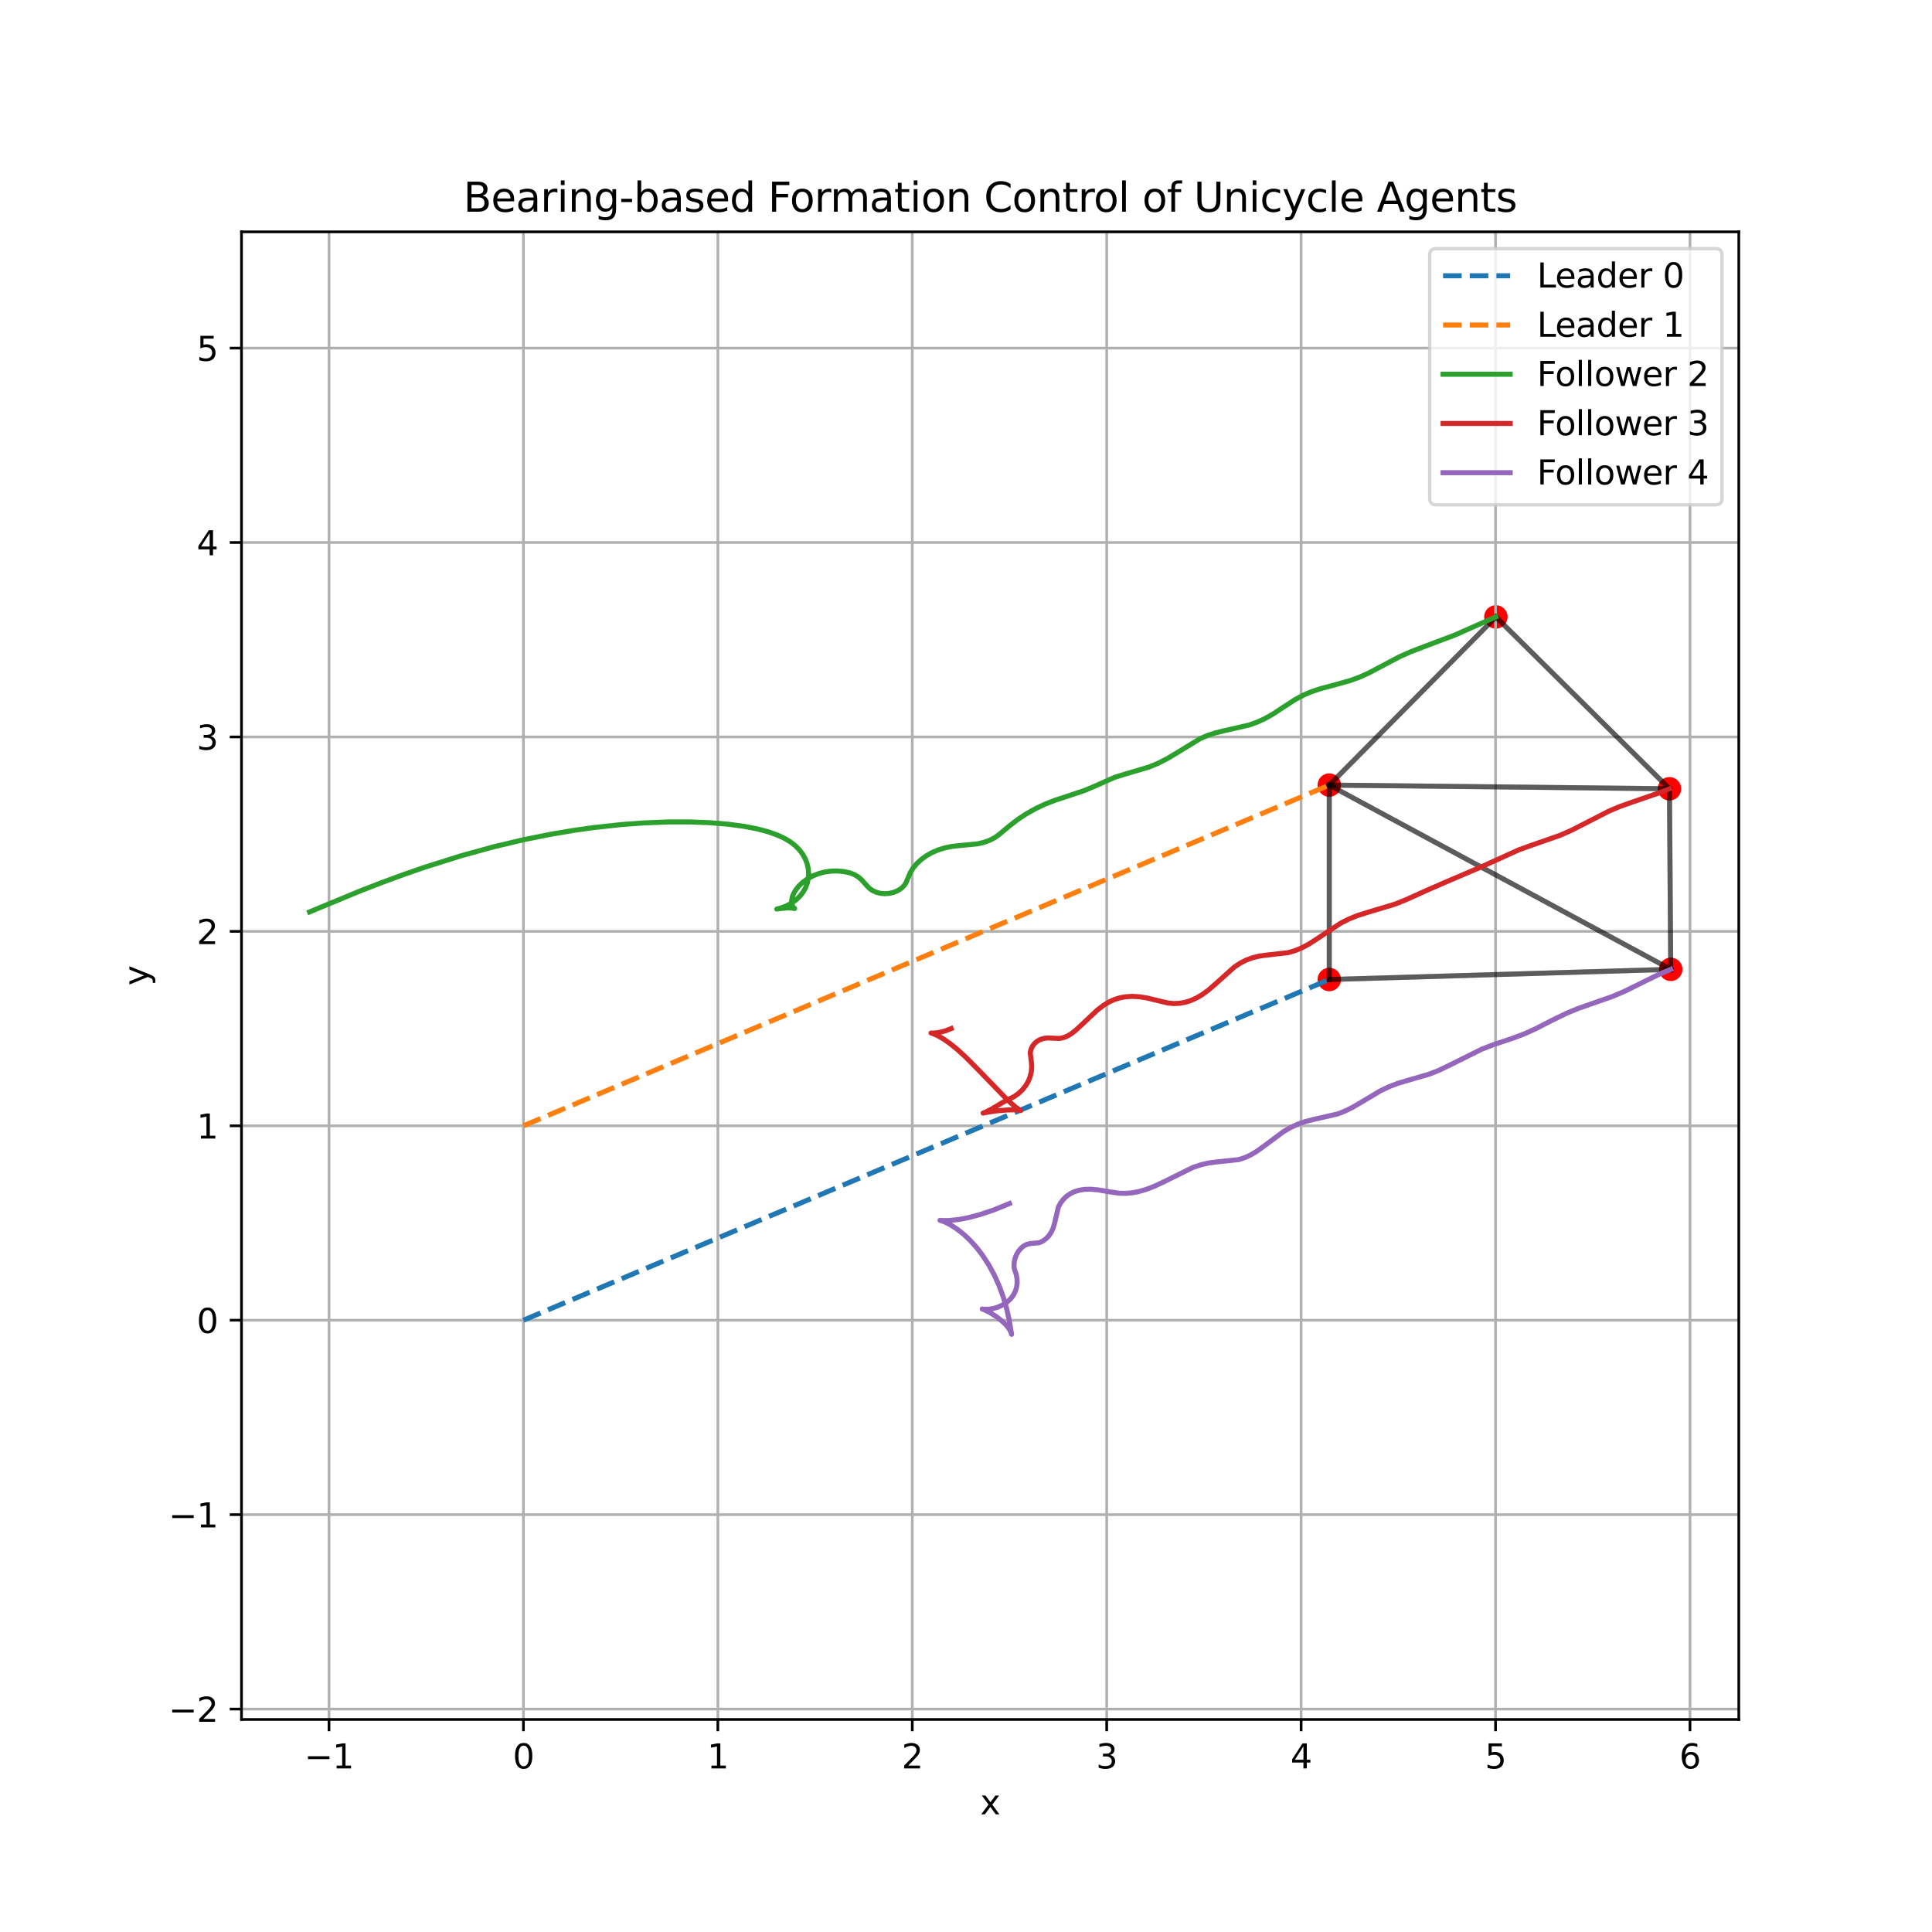 <?xml version="1.0" encoding="utf-8" standalone="no"?>
<!DOCTYPE svg PUBLIC "-//W3C//DTD SVG 1.1//EN"
  "http://www.w3.org/Graphics/SVG/1.1/DTD/svg11.dtd">
<svg xmlns:xlink="http://www.w3.org/1999/xlink" width="576pt" height="576pt" viewBox="0 0 576 576" xmlns="http://www.w3.org/2000/svg" version="1.1">
 <defs>
  <style type="text/css">*{stroke-linejoin: round; stroke-linecap: butt}</style>
 </defs>
 <g id="figure_1">
  <g id="patch_1">
   <path d="M 0 576 
L 576 576 
L 576 0 
L 0 0 
z
" style="fill: #ffffff"/>
  </g>
  <g id="axes_1">
   <g id="patch_2">
    <path d="M 72 512.64 
L 518.4 512.64 
L 518.4 69.12 
L 72 69.12 
z
" style="fill: #ffffff"/>
   </g>
   <g id="PathCollection_1">
    <defs>
     <path id="m1c5cdf8cb0" d="M 0 3 
C 0.796 3 1.559 2.684 2.121 2.121 
C 2.684 1.559 3 0.796 3 0 
C 3 -0.796 2.684 -1.559 2.121 -2.121 
C 1.559 -2.684 0.796 -3 0 -3 
C -0.796 -3 -1.559 -2.684 -2.121 -2.121 
C -2.684 -1.559 -3 -0.796 -3 0 
C -3 0.796 -2.684 1.559 -2.121 2.121 
C -1.559 2.684 -0.796 3 0 3 
z
" style="stroke: #ff0000"/>
    </defs>
    <g clip-path="url(#pa5bcc28619)">
     <use xlink:href="#m1c5cdf8cb0" x="396.305" y="292.03" style="fill: #ff0000; stroke: #ff0000"/>
     <use xlink:href="#m1c5cdf8cb0" x="396.305" y="234.065" style="fill: #ff0000; stroke: #ff0000"/>
     <use xlink:href="#m1c5cdf8cb0" x="445.979" y="183.929" style="fill: #ff0000; stroke: #ff0000"/>
     <use xlink:href="#m1c5cdf8cb0" x="497.723" y="235.162" style="fill: #ff0000; stroke: #ff0000"/>
     <use xlink:href="#m1c5cdf8cb0" x="498.109" y="288.997" style="fill: #ff0000; stroke: #ff0000"/>
    </g>
   </g>
   <g id="matplotlib.axis_1">
    <g id="xtick_1">
     <g id="line2d_1">
      <path d="M 98.087 512.64 
L 98.087 69.12 
" clip-path="url(#pa5bcc28619)" style="fill: none; stroke: #b0b0b0; stroke-width: 0.8; stroke-linecap: square"/>
     </g>
     <g id="line2d_2">
      <defs>
       <path id="m4f92be4242" d="M 0 0 
L 0 3.5 
" style="stroke: #000000; stroke-width: 0.8"/>
      </defs>
      <g>
       <use xlink:href="#m4f92be4242" x="98.087" y="512.64" style="stroke: #000000; stroke-width: 0.8"/>
      </g>
     </g>
     <g id="text_1">
      <!-- −1 -->
      <g transform="translate(90.716 527.238) scale(0.1 -0.1)">
       <defs>
        <path id="DejaVuSans-2212" d="M 678 2272 
L 4684 2272 
L 4684 1741 
L 678 1741 
L 678 2272 
z
" transform="scale(0.016)"/>
        <path id="DejaVuSans-31" d="M 794 531 
L 1825 531 
L 1825 4091 
L 703 3866 
L 703 4441 
L 1819 4666 
L 2450 4666 
L 2450 531 
L 3481 531 
L 3481 0 
L 794 0 
L 794 531 
z
" transform="scale(0.016)"/>
       </defs>
       <use xlink:href="#DejaVuSans-2212"/>
       <use xlink:href="#DejaVuSans-31" x="83.789"/>
      </g>
     </g>
    </g>
    <g id="xtick_2">
     <g id="line2d_3">
      <path d="M 156.053 512.64 
L 156.053 69.12 
" clip-path="url(#pa5bcc28619)" style="fill: none; stroke: #b0b0b0; stroke-width: 0.8; stroke-linecap: square"/>
     </g>
     <g id="line2d_4">
      <g>
       <use xlink:href="#m4f92be4242" x="156.053" y="512.64" style="stroke: #000000; stroke-width: 0.8"/>
      </g>
     </g>
     <g id="text_2">
      <!-- 0 -->
      <g transform="translate(152.871 527.238) scale(0.1 -0.1)">
       <defs>
        <path id="DejaVuSans-30" d="M 2034 4250 
Q 1547 4250 1301 3770 
Q 1056 3291 1056 2328 
Q 1056 1369 1301 889 
Q 1547 409 2034 409 
Q 2525 409 2770 889 
Q 3016 1369 3016 2328 
Q 3016 3291 2770 3770 
Q 2525 4250 2034 4250 
z
M 2034 4750 
Q 2819 4750 3233 4129 
Q 3647 3509 3647 2328 
Q 3647 1150 3233 529 
Q 2819 -91 2034 -91 
Q 1250 -91 836 529 
Q 422 1150 422 2328 
Q 422 3509 836 4129 
Q 1250 4750 2034 4750 
z
" transform="scale(0.016)"/>
       </defs>
       <use xlink:href="#DejaVuSans-30"/>
      </g>
     </g>
    </g>
    <g id="xtick_3">
     <g id="line2d_5">
      <path d="M 214.018 512.64 
L 214.018 69.12 
" clip-path="url(#pa5bcc28619)" style="fill: none; stroke: #b0b0b0; stroke-width: 0.8; stroke-linecap: square"/>
     </g>
     <g id="line2d_6">
      <g>
       <use xlink:href="#m4f92be4242" x="214.018" y="512.64" style="stroke: #000000; stroke-width: 0.8"/>
      </g>
     </g>
     <g id="text_3">
      <!-- 1 -->
      <g transform="translate(210.836 527.238) scale(0.1 -0.1)">
       <use xlink:href="#DejaVuSans-31"/>
      </g>
     </g>
    </g>
    <g id="xtick_4">
     <g id="line2d_7">
      <path d="M 271.983 512.64 
L 271.983 69.12 
" clip-path="url(#pa5bcc28619)" style="fill: none; stroke: #b0b0b0; stroke-width: 0.8; stroke-linecap: square"/>
     </g>
     <g id="line2d_8">
      <g>
       <use xlink:href="#m4f92be4242" x="271.983" y="512.64" style="stroke: #000000; stroke-width: 0.8"/>
      </g>
     </g>
     <g id="text_4">
      <!-- 2 -->
      <g transform="translate(268.801 527.238) scale(0.1 -0.1)">
       <defs>
        <path id="DejaVuSans-32" d="M 1228 531 
L 3431 531 
L 3431 0 
L 469 0 
L 469 531 
Q 828 903 1448 1529 
Q 2069 2156 2228 2338 
Q 2531 2678 2651 2914 
Q 2772 3150 2772 3378 
Q 2772 3750 2511 3984 
Q 2250 4219 1831 4219 
Q 1534 4219 1204 4116 
Q 875 4013 500 3803 
L 500 4441 
Q 881 4594 1212 4672 
Q 1544 4750 1819 4750 
Q 2544 4750 2975 4387 
Q 3406 4025 3406 3419 
Q 3406 3131 3298 2873 
Q 3191 2616 2906 2266 
Q 2828 2175 2409 1742 
Q 1991 1309 1228 531 
z
" transform="scale(0.016)"/>
       </defs>
       <use xlink:href="#DejaVuSans-32"/>
      </g>
     </g>
    </g>
    <g id="xtick_5">
     <g id="line2d_9">
      <path d="M 329.948 512.64 
L 329.948 69.12 
" clip-path="url(#pa5bcc28619)" style="fill: none; stroke: #b0b0b0; stroke-width: 0.8; stroke-linecap: square"/>
     </g>
     <g id="line2d_10">
      <g>
       <use xlink:href="#m4f92be4242" x="329.948" y="512.64" style="stroke: #000000; stroke-width: 0.8"/>
      </g>
     </g>
     <g id="text_5">
      <!-- 3 -->
      <g transform="translate(326.767 527.238) scale(0.1 -0.1)">
       <defs>
        <path id="DejaVuSans-33" d="M 2597 2516 
Q 3050 2419 3304 2112 
Q 3559 1806 3559 1356 
Q 3559 666 3084 287 
Q 2609 -91 1734 -91 
Q 1441 -91 1130 -33 
Q 819 25 488 141 
L 488 750 
Q 750 597 1062 519 
Q 1375 441 1716 441 
Q 2309 441 2620 675 
Q 2931 909 2931 1356 
Q 2931 1769 2642 2001 
Q 2353 2234 1838 2234 
L 1294 2234 
L 1294 2753 
L 1863 2753 
Q 2328 2753 2575 2939 
Q 2822 3125 2822 3475 
Q 2822 3834 2567 4026 
Q 2313 4219 1838 4219 
Q 1578 4219 1281 4162 
Q 984 4106 628 3988 
L 628 4550 
Q 988 4650 1302 4700 
Q 1616 4750 1894 4750 
Q 2613 4750 3031 4423 
Q 3450 4097 3450 3541 
Q 3450 3153 3228 2886 
Q 3006 2619 2597 2516 
z
" transform="scale(0.016)"/>
       </defs>
       <use xlink:href="#DejaVuSans-33"/>
      </g>
     </g>
    </g>
    <g id="xtick_6">
     <g id="line2d_11">
      <path d="M 387.913 512.64 
L 387.913 69.12 
" clip-path="url(#pa5bcc28619)" style="fill: none; stroke: #b0b0b0; stroke-width: 0.8; stroke-linecap: square"/>
     </g>
     <g id="line2d_12">
      <g>
       <use xlink:href="#m4f92be4242" x="387.913" y="512.64" style="stroke: #000000; stroke-width: 0.8"/>
      </g>
     </g>
     <g id="text_6">
      <!-- 4 -->
      <g transform="translate(384.732 527.238) scale(0.1 -0.1)">
       <defs>
        <path id="DejaVuSans-34" d="M 2419 4116 
L 825 1625 
L 2419 1625 
L 2419 4116 
z
M 2253 4666 
L 3047 4666 
L 3047 1625 
L 3713 1625 
L 3713 1100 
L 3047 1100 
L 3047 0 
L 2419 0 
L 2419 1100 
L 313 1100 
L 313 1709 
L 2253 4666 
z
" transform="scale(0.016)"/>
       </defs>
       <use xlink:href="#DejaVuSans-34"/>
      </g>
     </g>
    </g>
    <g id="xtick_7">
     <g id="line2d_13">
      <path d="M 445.878 512.64 
L 445.878 69.12 
" clip-path="url(#pa5bcc28619)" style="fill: none; stroke: #b0b0b0; stroke-width: 0.8; stroke-linecap: square"/>
     </g>
     <g id="line2d_14">
      <g>
       <use xlink:href="#m4f92be4242" x="445.878" y="512.64" style="stroke: #000000; stroke-width: 0.8"/>
      </g>
     </g>
     <g id="text_7">
      <!-- 5 -->
      <g transform="translate(442.697 527.238) scale(0.1 -0.1)">
       <defs>
        <path id="DejaVuSans-35" d="M 691 4666 
L 3169 4666 
L 3169 4134 
L 1269 4134 
L 1269 2991 
Q 1406 3038 1543 3061 
Q 1681 3084 1819 3084 
Q 2600 3084 3056 2656 
Q 3513 2228 3513 1497 
Q 3513 744 3044 326 
Q 2575 -91 1722 -91 
Q 1428 -91 1123 -41 
Q 819 9 494 109 
L 494 744 
Q 775 591 1075 516 
Q 1375 441 1709 441 
Q 2250 441 2565 725 
Q 2881 1009 2881 1497 
Q 2881 1984 2565 2268 
Q 2250 2553 1709 2553 
Q 1456 2553 1204 2497 
Q 953 2441 691 2322 
L 691 4666 
z
" transform="scale(0.016)"/>
       </defs>
       <use xlink:href="#DejaVuSans-35"/>
      </g>
     </g>
    </g>
    <g id="xtick_8">
     <g id="line2d_15">
      <path d="M 503.843 512.64 
L 503.843 69.12 
" clip-path="url(#pa5bcc28619)" style="fill: none; stroke: #b0b0b0; stroke-width: 0.8; stroke-linecap: square"/>
     </g>
     <g id="line2d_16">
      <g>
       <use xlink:href="#m4f92be4242" x="503.843" y="512.64" style="stroke: #000000; stroke-width: 0.8"/>
      </g>
     </g>
     <g id="text_8">
      <!-- 6 -->
      <g transform="translate(500.662 527.238) scale(0.1 -0.1)">
       <defs>
        <path id="DejaVuSans-36" d="M 2113 2584 
Q 1688 2584 1439 2293 
Q 1191 2003 1191 1497 
Q 1191 994 1439 701 
Q 1688 409 2113 409 
Q 2538 409 2786 701 
Q 3034 994 3034 1497 
Q 3034 2003 2786 2293 
Q 2538 2584 2113 2584 
z
M 3366 4563 
L 3366 3988 
Q 3128 4100 2886 4159 
Q 2644 4219 2406 4219 
Q 1781 4219 1451 3797 
Q 1122 3375 1075 2522 
Q 1259 2794 1537 2939 
Q 1816 3084 2150 3084 
Q 2853 3084 3261 2657 
Q 3669 2231 3669 1497 
Q 3669 778 3244 343 
Q 2819 -91 2113 -91 
Q 1303 -91 875 529 
Q 447 1150 447 2328 
Q 447 3434 972 4092 
Q 1497 4750 2381 4750 
Q 2619 4750 2861 4703 
Q 3103 4656 3366 4563 
z
" transform="scale(0.016)"/>
       </defs>
       <use xlink:href="#DejaVuSans-36"/>
      </g>
     </g>
    </g>
    <g id="text_9">
     <!-- x -->
     <g transform="translate(292.241 540.917) scale(0.1 -0.1)">
      <defs>
       <path id="DejaVuSans-78" d="M 3513 3500 
L 2247 1797 
L 3578 0 
L 2900 0 
L 1881 1375 
L 863 0 
L 184 0 
L 1544 1831 
L 300 3500 
L 978 3500 
L 1906 2253 
L 2834 3500 
L 3513 3500 
z
" transform="scale(0.016)"/>
      </defs>
      <use xlink:href="#DejaVuSans-78"/>
     </g>
    </g>
   </g>
   <g id="matplotlib.axis_2">
    <g id="ytick_1">
     <g id="line2d_17">
      <path d="M 72 509.537 
L 518.4 509.537 
" clip-path="url(#pa5bcc28619)" style="fill: none; stroke: #b0b0b0; stroke-width: 0.8; stroke-linecap: square"/>
     </g>
     <g id="line2d_18">
      <defs>
       <path id="m1994a78112" d="M 0 0 
L -3.5 0 
" style="stroke: #000000; stroke-width: 0.8"/>
      </defs>
      <g>
       <use xlink:href="#m1994a78112" x="72" y="509.537" style="stroke: #000000; stroke-width: 0.8"/>
      </g>
     </g>
     <g id="text_10">
      <!-- −2 -->
      <g transform="translate(50.258 513.336) scale(0.1 -0.1)">
       <use xlink:href="#DejaVuSans-2212"/>
       <use xlink:href="#DejaVuSans-32" x="83.789"/>
      </g>
     </g>
    </g>
    <g id="ytick_2">
     <g id="line2d_19">
      <path d="M 72 451.572 
L 518.4 451.572 
" clip-path="url(#pa5bcc28619)" style="fill: none; stroke: #b0b0b0; stroke-width: 0.8; stroke-linecap: square"/>
     </g>
     <g id="line2d_20">
      <g>
       <use xlink:href="#m1994a78112" x="72" y="451.572" style="stroke: #000000; stroke-width: 0.8"/>
      </g>
     </g>
     <g id="text_11">
      <!-- −1 -->
      <g transform="translate(50.258 455.371) scale(0.1 -0.1)">
       <use xlink:href="#DejaVuSans-2212"/>
       <use xlink:href="#DejaVuSans-31" x="83.789"/>
      </g>
     </g>
    </g>
    <g id="ytick_3">
     <g id="line2d_21">
      <path d="M 72 393.607 
L 518.4 393.607 
" clip-path="url(#pa5bcc28619)" style="fill: none; stroke: #b0b0b0; stroke-width: 0.8; stroke-linecap: square"/>
     </g>
     <g id="line2d_22">
      <g>
       <use xlink:href="#m1994a78112" x="72" y="393.607" style="stroke: #000000; stroke-width: 0.8"/>
      </g>
     </g>
     <g id="text_12">
      <!-- 0 -->
      <g transform="translate(58.638 397.406) scale(0.1 -0.1)">
       <use xlink:href="#DejaVuSans-30"/>
      </g>
     </g>
    </g>
    <g id="ytick_4">
     <g id="line2d_23">
      <path d="M 72 335.642 
L 518.4 335.642 
" clip-path="url(#pa5bcc28619)" style="fill: none; stroke: #b0b0b0; stroke-width: 0.8; stroke-linecap: square"/>
     </g>
     <g id="line2d_24">
      <g>
       <use xlink:href="#m1994a78112" x="72" y="335.642" style="stroke: #000000; stroke-width: 0.8"/>
      </g>
     </g>
     <g id="text_13">
      <!-- 1 -->
      <g transform="translate(58.638 339.441) scale(0.1 -0.1)">
       <use xlink:href="#DejaVuSans-31"/>
      </g>
     </g>
    </g>
    <g id="ytick_5">
     <g id="line2d_25">
      <path d="M 72 277.677 
L 518.4 277.677 
" clip-path="url(#pa5bcc28619)" style="fill: none; stroke: #b0b0b0; stroke-width: 0.8; stroke-linecap: square"/>
     </g>
     <g id="line2d_26">
      <g>
       <use xlink:href="#m1994a78112" x="72" y="277.677" style="stroke: #000000; stroke-width: 0.8"/>
      </g>
     </g>
     <g id="text_14">
      <!-- 2 -->
      <g transform="translate(58.638 281.476) scale(0.1 -0.1)">
       <use xlink:href="#DejaVuSans-32"/>
      </g>
     </g>
    </g>
    <g id="ytick_6">
     <g id="line2d_27">
      <path d="M 72 219.712 
L 518.4 219.712 
" clip-path="url(#pa5bcc28619)" style="fill: none; stroke: #b0b0b0; stroke-width: 0.8; stroke-linecap: square"/>
     </g>
     <g id="line2d_28">
      <g>
       <use xlink:href="#m1994a78112" x="72" y="219.712" style="stroke: #000000; stroke-width: 0.8"/>
      </g>
     </g>
     <g id="text_15">
      <!-- 3 -->
      <g transform="translate(58.638 223.511) scale(0.1 -0.1)">
       <use xlink:href="#DejaVuSans-33"/>
      </g>
     </g>
    </g>
    <g id="ytick_7">
     <g id="line2d_29">
      <path d="M 72 161.747 
L 518.4 161.747 
" clip-path="url(#pa5bcc28619)" style="fill: none; stroke: #b0b0b0; stroke-width: 0.8; stroke-linecap: square"/>
     </g>
     <g id="line2d_30">
      <g>
       <use xlink:href="#m1994a78112" x="72" y="161.747" style="stroke: #000000; stroke-width: 0.8"/>
      </g>
     </g>
     <g id="text_16">
      <!-- 4 -->
      <g transform="translate(58.638 165.546) scale(0.1 -0.1)">
       <use xlink:href="#DejaVuSans-34"/>
      </g>
     </g>
    </g>
    <g id="ytick_8">
     <g id="line2d_31">
      <path d="M 72 103.782 
L 518.4 103.782 
" clip-path="url(#pa5bcc28619)" style="fill: none; stroke: #b0b0b0; stroke-width: 0.8; stroke-linecap: square"/>
     </g>
     <g id="line2d_32">
      <g>
       <use xlink:href="#m1994a78112" x="72" y="103.782" style="stroke: #000000; stroke-width: 0.8"/>
      </g>
     </g>
     <g id="text_17">
      <!-- 5 -->
      <g transform="translate(58.638 107.581) scale(0.1 -0.1)">
       <use xlink:href="#DejaVuSans-35"/>
      </g>
     </g>
    </g>
    <g id="text_18">
     <!-- y -->
     <g transform="translate(44.178 293.839) rotate(-90) scale(0.1 -0.1)">
      <defs>
       <path id="DejaVuSans-79" d="M 2059 -325 
Q 1816 -950 1584 -1140 
Q 1353 -1331 966 -1331 
L 506 -1331 
L 506 -850 
L 844 -850 
Q 1081 -850 1212 -737 
Q 1344 -625 1503 -206 
L 1606 56 
L 191 3500 
L 800 3500 
L 1894 763 
L 2988 3500 
L 3597 3500 
L 2059 -325 
z
" transform="scale(0.016)"/>
      </defs>
      <use xlink:href="#DejaVuSans-79"/>
     </g>
    </g>
   </g>
   <g id="line2d_33">
    <path d="M 396.305 292.03 
L 396.305 234.065 
" clip-path="url(#pa5bcc28619)" style="fill: none; stroke: #000000; stroke-opacity: 0.4; stroke-width: 1.5; stroke-linecap: square"/>
   </g>
   <g id="line2d_34">
    <path d="M 396.305 292.03 
L 498.109 288.997 
" clip-path="url(#pa5bcc28619)" style="fill: none; stroke: #000000; stroke-opacity: 0.4; stroke-width: 1.5; stroke-linecap: square"/>
   </g>
   <g id="line2d_35">
    <path d="M 396.305 234.065 
L 396.305 292.03 
" clip-path="url(#pa5bcc28619)" style="fill: none; stroke: #000000; stroke-opacity: 0.4; stroke-width: 1.5; stroke-linecap: square"/>
   </g>
   <g id="line2d_36">
    <path d="M 396.305 234.065 
L 445.979 183.929 
" clip-path="url(#pa5bcc28619)" style="fill: none; stroke: #000000; stroke-opacity: 0.4; stroke-width: 1.5; stroke-linecap: square"/>
   </g>
   <g id="line2d_37">
    <path d="M 396.305 234.065 
L 497.723 235.162 
" clip-path="url(#pa5bcc28619)" style="fill: none; stroke: #000000; stroke-opacity: 0.4; stroke-width: 1.5; stroke-linecap: square"/>
   </g>
   <g id="line2d_38">
    <path d="M 396.305 234.065 
L 498.109 288.997 
" clip-path="url(#pa5bcc28619)" style="fill: none; stroke: #000000; stroke-opacity: 0.4; stroke-width: 1.5; stroke-linecap: square"/>
   </g>
   <g id="line2d_39">
    <path d="M 445.979 183.929 
L 396.305 234.065 
" clip-path="url(#pa5bcc28619)" style="fill: none; stroke: #000000; stroke-opacity: 0.4; stroke-width: 1.5; stroke-linecap: square"/>
   </g>
   <g id="line2d_40">
    <path d="M 445.979 183.929 
L 497.723 235.162 
" clip-path="url(#pa5bcc28619)" style="fill: none; stroke: #000000; stroke-opacity: 0.4; stroke-width: 1.5; stroke-linecap: square"/>
   </g>
   <g id="line2d_41">
    <path d="M 497.723 235.162 
L 396.305 234.065 
" clip-path="url(#pa5bcc28619)" style="fill: none; stroke: #000000; stroke-opacity: 0.4; stroke-width: 1.5; stroke-linecap: square"/>
   </g>
   <g id="line2d_42">
    <path d="M 497.723 235.162 
L 445.979 183.929 
" clip-path="url(#pa5bcc28619)" style="fill: none; stroke: #000000; stroke-opacity: 0.4; stroke-width: 1.5; stroke-linecap: square"/>
   </g>
   <g id="line2d_43">
    <path d="M 497.723 235.162 
L 498.109 288.997 
" clip-path="url(#pa5bcc28619)" style="fill: none; stroke: #000000; stroke-opacity: 0.4; stroke-width: 1.5; stroke-linecap: square"/>
   </g>
   <g id="line2d_44">
    <path d="M 498.109 288.997 
L 396.305 292.03 
" clip-path="url(#pa5bcc28619)" style="fill: none; stroke: #000000; stroke-opacity: 0.4; stroke-width: 1.5; stroke-linecap: square"/>
   </g>
   <g id="line2d_45">
    <path d="M 498.109 288.997 
L 396.305 234.065 
" clip-path="url(#pa5bcc28619)" style="fill: none; stroke: #000000; stroke-opacity: 0.4; stroke-width: 1.5; stroke-linecap: square"/>
   </g>
   <g id="line2d_46">
    <path d="M 498.109 288.997 
L 497.723 235.162 
" clip-path="url(#pa5bcc28619)" style="fill: none; stroke: #000000; stroke-opacity: 0.4; stroke-width: 1.5; stroke-linecap: square"/>
   </g>
   <g id="line2d_47">
    <path d="M 156.053 393.607 
L 396.305 292.03 
L 396.305 292.03 
" clip-path="url(#pa5bcc28619)" style="fill: none; stroke-dasharray: 5.55,2.4; stroke-dashoffset: 0; stroke: #1f77b4; stroke-width: 1.5"/>
   </g>
   <g id="line2d_48">
    <path d="M 156.053 335.642 
L 396.305 234.065 
L 396.305 234.065 
" clip-path="url(#pa5bcc28619)" style="fill: none; stroke-dasharray: 5.55,2.4; stroke-dashoffset: 0; stroke: #ff7f0e; stroke-width: 1.5"/>
   </g>
   <g id="line2d_49">
    <path d="M 92.291 271.88 
L 106.994 265.78 
L 113.804 263.137 
L 120.252 260.763 
L 126.346 258.649 
L 137.511 255.125 
L 147.413 252.406 
L 156.189 250.333 
L 163.974 248.766 
L 170.894 247.593 
L 177.06 246.724 
L 185.099 245.849 
L 191.916 245.343 
L 199.458 245.054 
L 205.576 245.049 
L 211.654 245.28 
L 217.197 245.741 
L 221.925 246.378 
L 225.768 247.124 
L 229.084 248.005 
L 231.77 248.958 
L 233.907 249.951 
L 235.629 250.985 
L 237.055 252.087 
L 238.267 253.298 
L 239.252 254.589 
L 240.03 255.964 
L 240.597 257.4 
L 240.957 258.914 
L 241.087 260.403 
L 240.994 261.895 
L 240.682 263.326 
L 240.154 264.699 
L 239.43 265.974 
L 238.486 267.181 
L 237.332 268.287 
L 236.016 269.241 
L 234.527 270.048 
L 232.872 270.687 
L 231.58 271.024 
L 232.697 270.854 
L 234.932 270.675 
L 236.436 270.76 
L 236.905 270.877 
L 236.657 270.684 
L 236.29 270.16 
L 236.055 269.429 
L 236.009 268.541 
L 236.186 267.516 
L 236.603 266.414 
L 237.279 265.255 
L 238.19 264.123 
L 239.359 263.019 
L 240.788 261.988 
L 242.384 261.12 
L 244.118 260.437 
L 245.956 259.959 
L 247.859 259.702 
L 249.751 259.67 
L 251.678 259.86 
L 253.431 260.251 
L 254.742 260.76 
L 255.848 261.429 
L 256.896 262.324 
L 258.037 263.615 
L 259.184 264.837 
L 260.14 265.507 
L 261.234 266.006 
L 262.47 266.328 
L 263.779 266.446 
L 265.133 266.348 
L 266.459 266.033 
L 267.694 265.509 
L 268.739 264.823 
L 269.548 264.026 
L 270.13 263.144 
L 270.626 261.948 
L 271.402 260.134 
L 272.224 258.808 
L 273.295 257.512 
L 274.581 256.304 
L 276.115 255.178 
L 277.816 254.208 
L 279.71 253.39 
L 281.724 252.767 
L 283.876 252.336 
L 286.43 252.063 
L 291.389 251.591 
L 293.371 251.134 
L 295.054 250.523 
L 296.519 249.759 
L 297.922 248.77 
L 300.683 246.449 
L 303.331 244.391 
L 305.893 242.686 
L 308.608 241.152 
L 311.481 239.786 
L 314.534 238.585 
L 318.483 237.295 
L 323.364 235.661 
L 326.238 234.45 
L 332.339 231.745 
L 335.276 230.834 
L 342.585 228.67 
L 345.234 227.577 
L 347.868 226.244 
L 350.805 224.498 
L 357.69 220.284 
L 359.873 219.315 
L 362.177 218.543 
L 364.962 217.858 
L 372.427 216.154 
L 374.833 215.291 
L 377.13 214.231 
L 379.522 212.876 
L 382.585 210.858 
L 386.281 208.47 
L 388.642 207.223 
L 391.066 206.197 
L 393.799 205.287 
L 397.779 204.226 
L 402.397 202.943 
L 405.256 201.91 
L 408.028 200.667 
L 411.403 198.887 
L 417.145 195.848 
L 420.597 194.309 
L 424.75 192.715 
L 433.759 189.33 
L 438.538 187.207 
L 445.489 184.13 
L 445.979 183.929 
L 445.979 183.929 
" clip-path="url(#pa5bcc28619)" style="fill: none; stroke: #2ca02c; stroke-width: 1.5; stroke-linecap: square"/>
   </g>
   <g id="line2d_50">
    <path d="M 283.576 306.659 
L 281.825 307.348 
L 279.747 307.873 
L 278.074 308.018 
L 277.578 307.982 
L 278.074 308.123 
L 279.335 308.652 
L 281.112 309.645 
L 283.165 311.062 
L 285.301 312.783 
L 287.888 315.14 
L 291.565 318.849 
L 300.411 327.983 
L 302.819 330.096 
L 304.214 331.058 
L 304.326 331.109 
L 303.858 331 
L 302.481 330.881 
L 300.228 330.926 
L 296.768 331.231 
L 293.738 331.698 
L 293.093 331.855 
L 293.802 331.573 
L 295.688 330.617 
L 298.979 328.653 
L 300.857 327.658 
L 302.479 326.853 
L 303.724 325.947 
L 304.898 324.82 
L 305.856 323.598 
L 306.599 322.3 
L 307.138 320.923 
L 307.474 319.472 
L 307.593 317.99 
L 307.486 316.591 
L 307.148 313.865 
L 307.36 312.882 
L 307.787 311.956 
L 308.412 311.126 
L 309.212 310.433 
L 310.135 309.923 
L 311.198 309.591 
L 312.401 309.451 
L 313.881 309.516 
L 315.825 309.597 
L 316.957 309.386 
L 318.116 308.94 
L 319.349 308.222 
L 320.755 307.134 
L 322.769 305.258 
L 327.03 301.242 
L 328.986 299.735 
L 330.68 298.701 
L 332.302 297.968 
L 333.941 297.468 
L 335.689 297.164 
L 337.596 297.059 
L 339.64 297.172 
L 341.877 297.52 
L 344.643 298.192 
L 348.161 299.029 
L 349.91 299.196 
L 351.591 299.131 
L 353.247 298.846 
L 354.93 298.331 
L 356.661 297.562 
L 358.406 296.541 
L 360.243 295.204 
L 362.329 293.398 
L 368.004 288.296 
L 369.786 287.129 
L 371.567 286.227 
L 373.399 285.546 
L 375.333 285.064 
L 377.519 284.756 
L 384.04 284.022 
L 386.035 283.443 
L 388.028 282.627 
L 390.116 281.524 
L 392.547 279.973 
L 399.659 275.255 
L 402.107 274.014 
L 404.594 273.003 
L 407.493 272.078 
L 415.889 269.557 
L 419.327 268.176 
L 425.127 265.548 
L 431.308 262.858 
L 441.603 258.455 
L 452.84 253.353 
L 456.907 251.899 
L 465.116 249.035 
L 468.455 247.566 
L 472.288 245.618 
L 479.556 241.877 
L 482.869 240.473 
L 486.574 239.155 
L 495.586 236.064 
L 497.723 235.162 
L 497.723 235.162 
" clip-path="url(#pa5bcc28619)" style="fill: none; stroke: #d62728; stroke-width: 1.5; stroke-linecap: square"/>
   </g>
   <g id="line2d_51">
    <path d="M 300.965 358.828 
L 296.229 360.75 
L 292.171 362.11 
L 288.756 363.015 
L 285.957 363.56 
L 282.858 363.896 
L 280.639 363.871 
L 280.247 363.819 
L 280.752 363.963 
L 281.942 364.435 
L 283.593 365.298 
L 285.497 366.55 
L 287.486 368.144 
L 289.433 370.007 
L 291.254 372.055 
L 292.903 374.208 
L 294.797 377.119 
L 296.343 379.952 
L 297.836 383.238 
L 299.101 386.67 
L 300.053 389.9 
L 300.862 393.445 
L 301.537 397.501 
L 301.588 397.831 
L 301.364 397.084 
L 300.873 396.176 
L 300.025 395.101 
L 298.77 393.88 
L 297.104 392.577 
L 295.197 391.362 
L 293.434 390.485 
L 292.835 390.272 
L 293.367 390.346 
L 294.641 390.343 
L 296.12 390.117 
L 297.608 389.667 
L 299.017 389.011 
L 300.245 388.197 
L 301.255 387.268 
L 302.063 386.225 
L 302.658 385.098 
L 303.06 383.86 
L 303.245 382.571 
L 303.214 381.244 
L 302.962 379.903 
L 302.454 378.459 
L 302.32 377.625 
L 302.353 376.455 
L 302.609 375.211 
L 303.085 373.986 
L 303.742 372.897 
L 304.529 372.006 
L 305.41 371.34 
L 306.334 370.92 
L 307.255 370.742 
L 309.909 370.48 
L 310.916 369.998 
L 311.87 369.298 
L 312.722 368.402 
L 313.449 367.311 
L 314.014 366.062 
L 314.431 364.581 
L 315.539 359.891 
L 316.194 358.659 
L 317.022 357.568 
L 318.011 356.627 
L 319.145 355.852 
L 320.432 355.244 
L 321.832 354.828 
L 323.403 354.593 
L 325.198 354.554 
L 327.343 354.739 
L 330.369 355.254 
L 333.448 355.721 
L 335.471 355.79 
L 337.453 355.635 
L 339.507 355.251 
L 341.752 354.599 
L 344.212 353.645 
L 347.162 352.25 
L 355.692 348.039 
L 358.028 347.263 
L 360.299 346.741 
L 362.676 346.424 
L 369.298 345.718 
L 371.062 345.155 
L 372.808 344.361 
L 374.636 343.283 
L 376.785 341.741 
L 382.605 337.413 
L 384.836 336.125 
L 387.012 335.125 
L 389.233 334.35 
L 391.733 333.721 
L 398.762 332.12 
L 400.966 331.267 
L 403.241 330.144 
L 406.07 328.48 
L 411.521 325.23 
L 414.092 323.997 
L 416.663 323.011 
L 419.692 322.1 
L 426.119 320.245 
L 428.873 319.154 
L 431.98 317.669 
L 441.792 312.786 
L 445.186 311.476 
L 451.008 309.533 
L 454.545 308.199 
L 457.776 306.733 
L 462.799 304.157 
L 467.07 302.08 
L 470.532 300.65 
L 474.65 299.208 
L 480.905 297.019 
L 484.31 295.557 
L 488.489 293.495 
L 494.813 290.385 
L 498.109 288.997 
L 498.109 288.997 
" clip-path="url(#pa5bcc28619)" style="fill: none; stroke: #9467bd; stroke-width: 1.5; stroke-linecap: square"/>
   </g>
   <g id="patch_3">
    <path d="M 72 512.64 
L 72 69.12 
" style="fill: none; stroke: #000000; stroke-width: 0.8; stroke-linejoin: miter; stroke-linecap: square"/>
   </g>
   <g id="patch_4">
    <path d="M 518.4 512.64 
L 518.4 69.12 
" style="fill: none; stroke: #000000; stroke-width: 0.8; stroke-linejoin: miter; stroke-linecap: square"/>
   </g>
   <g id="patch_5">
    <path d="M 72 512.64 
L 518.4 512.64 
" style="fill: none; stroke: #000000; stroke-width: 0.8; stroke-linejoin: miter; stroke-linecap: square"/>
   </g>
   <g id="patch_6">
    <path d="M 72 69.12 
L 518.4 69.12 
" style="fill: none; stroke: #000000; stroke-width: 0.8; stroke-linejoin: miter; stroke-linecap: square"/>
   </g>
   <g id="text_19">
    <!-- Bearing-based Formation Control of Unicycle Agents -->
    <g transform="translate(138.155 63.12) scale(0.12 -0.12)">
     <defs>
      <path id="DejaVuSans-42" d="M 1259 2228 
L 1259 519 
L 2272 519 
Q 2781 519 3026 730 
Q 3272 941 3272 1375 
Q 3272 1813 3026 2020 
Q 2781 2228 2272 2228 
L 1259 2228 
z
M 1259 4147 
L 1259 2741 
L 2194 2741 
Q 2656 2741 2882 2914 
Q 3109 3088 3109 3444 
Q 3109 3797 2882 3972 
Q 2656 4147 2194 4147 
L 1259 4147 
z
M 628 4666 
L 2241 4666 
Q 2963 4666 3353 4366 
Q 3744 4066 3744 3513 
Q 3744 3084 3544 2831 
Q 3344 2578 2956 2516 
Q 3422 2416 3680 2098 
Q 3938 1781 3938 1306 
Q 3938 681 3513 340 
Q 3088 0 2303 0 
L 628 0 
L 628 4666 
z
" transform="scale(0.016)"/>
      <path id="DejaVuSans-65" d="M 3597 1894 
L 3597 1613 
L 953 1613 
Q 991 1019 1311 708 
Q 1631 397 2203 397 
Q 2534 397 2845 478 
Q 3156 559 3463 722 
L 3463 178 
Q 3153 47 2828 -22 
Q 2503 -91 2169 -91 
Q 1331 -91 842 396 
Q 353 884 353 1716 
Q 353 2575 817 3079 
Q 1281 3584 2069 3584 
Q 2775 3584 3186 3129 
Q 3597 2675 3597 1894 
z
M 3022 2063 
Q 3016 2534 2758 2815 
Q 2500 3097 2075 3097 
Q 1594 3097 1305 2825 
Q 1016 2553 972 2059 
L 3022 2063 
z
" transform="scale(0.016)"/>
      <path id="DejaVuSans-61" d="M 2194 1759 
Q 1497 1759 1228 1600 
Q 959 1441 959 1056 
Q 959 750 1161 570 
Q 1363 391 1709 391 
Q 2188 391 2477 730 
Q 2766 1069 2766 1631 
L 2766 1759 
L 2194 1759 
z
M 3341 1997 
L 3341 0 
L 2766 0 
L 2766 531 
Q 2569 213 2275 61 
Q 1981 -91 1556 -91 
Q 1019 -91 701 211 
Q 384 513 384 1019 
Q 384 1609 779 1909 
Q 1175 2209 1959 2209 
L 2766 2209 
L 2766 2266 
Q 2766 2663 2505 2880 
Q 2244 3097 1772 3097 
Q 1472 3097 1187 3025 
Q 903 2953 641 2809 
L 641 3341 
Q 956 3463 1253 3523 
Q 1550 3584 1831 3584 
Q 2591 3584 2966 3190 
Q 3341 2797 3341 1997 
z
" transform="scale(0.016)"/>
      <path id="DejaVuSans-72" d="M 2631 2963 
Q 2534 3019 2420 3045 
Q 2306 3072 2169 3072 
Q 1681 3072 1420 2755 
Q 1159 2438 1159 1844 
L 1159 0 
L 581 0 
L 581 3500 
L 1159 3500 
L 1159 2956 
Q 1341 3275 1631 3429 
Q 1922 3584 2338 3584 
Q 2397 3584 2469 3576 
Q 2541 3569 2628 3553 
L 2631 2963 
z
" transform="scale(0.016)"/>
      <path id="DejaVuSans-69" d="M 603 3500 
L 1178 3500 
L 1178 0 
L 603 0 
L 603 3500 
z
M 603 4863 
L 1178 4863 
L 1178 4134 
L 603 4134 
L 603 4863 
z
" transform="scale(0.016)"/>
      <path id="DejaVuSans-6e" d="M 3513 2113 
L 3513 0 
L 2938 0 
L 2938 2094 
Q 2938 2591 2744 2837 
Q 2550 3084 2163 3084 
Q 1697 3084 1428 2787 
Q 1159 2491 1159 1978 
L 1159 0 
L 581 0 
L 581 3500 
L 1159 3500 
L 1159 2956 
Q 1366 3272 1645 3428 
Q 1925 3584 2291 3584 
Q 2894 3584 3203 3211 
Q 3513 2838 3513 2113 
z
" transform="scale(0.016)"/>
      <path id="DejaVuSans-67" d="M 2906 1791 
Q 2906 2416 2648 2759 
Q 2391 3103 1925 3103 
Q 1463 3103 1205 2759 
Q 947 2416 947 1791 
Q 947 1169 1205 825 
Q 1463 481 1925 481 
Q 2391 481 2648 825 
Q 2906 1169 2906 1791 
z
M 3481 434 
Q 3481 -459 3084 -895 
Q 2688 -1331 1869 -1331 
Q 1566 -1331 1297 -1286 
Q 1028 -1241 775 -1147 
L 775 -588 
Q 1028 -725 1275 -790 
Q 1522 -856 1778 -856 
Q 2344 -856 2625 -561 
Q 2906 -266 2906 331 
L 2906 616 
Q 2728 306 2450 153 
Q 2172 0 1784 0 
Q 1141 0 747 490 
Q 353 981 353 1791 
Q 353 2603 747 3093 
Q 1141 3584 1784 3584 
Q 2172 3584 2450 3431 
Q 2728 3278 2906 2969 
L 2906 3500 
L 3481 3500 
L 3481 434 
z
" transform="scale(0.016)"/>
      <path id="DejaVuSans-2d" d="M 313 2009 
L 1997 2009 
L 1997 1497 
L 313 1497 
L 313 2009 
z
" transform="scale(0.016)"/>
      <path id="DejaVuSans-62" d="M 3116 1747 
Q 3116 2381 2855 2742 
Q 2594 3103 2138 3103 
Q 1681 3103 1420 2742 
Q 1159 2381 1159 1747 
Q 1159 1113 1420 752 
Q 1681 391 2138 391 
Q 2594 391 2855 752 
Q 3116 1113 3116 1747 
z
M 1159 2969 
Q 1341 3281 1617 3432 
Q 1894 3584 2278 3584 
Q 2916 3584 3314 3078 
Q 3713 2572 3713 1747 
Q 3713 922 3314 415 
Q 2916 -91 2278 -91 
Q 1894 -91 1617 61 
Q 1341 213 1159 525 
L 1159 0 
L 581 0 
L 581 4863 
L 1159 4863 
L 1159 2969 
z
" transform="scale(0.016)"/>
      <path id="DejaVuSans-73" d="M 2834 3397 
L 2834 2853 
Q 2591 2978 2328 3040 
Q 2066 3103 1784 3103 
Q 1356 3103 1142 2972 
Q 928 2841 928 2578 
Q 928 2378 1081 2264 
Q 1234 2150 1697 2047 
L 1894 2003 
Q 2506 1872 2764 1633 
Q 3022 1394 3022 966 
Q 3022 478 2636 193 
Q 2250 -91 1575 -91 
Q 1294 -91 989 -36 
Q 684 19 347 128 
L 347 722 
Q 666 556 975 473 
Q 1284 391 1588 391 
Q 1994 391 2212 530 
Q 2431 669 2431 922 
Q 2431 1156 2273 1281 
Q 2116 1406 1581 1522 
L 1381 1569 
Q 847 1681 609 1914 
Q 372 2147 372 2553 
Q 372 3047 722 3315 
Q 1072 3584 1716 3584 
Q 2034 3584 2315 3537 
Q 2597 3491 2834 3397 
z
" transform="scale(0.016)"/>
      <path id="DejaVuSans-64" d="M 2906 2969 
L 2906 4863 
L 3481 4863 
L 3481 0 
L 2906 0 
L 2906 525 
Q 2725 213 2448 61 
Q 2172 -91 1784 -91 
Q 1150 -91 751 415 
Q 353 922 353 1747 
Q 353 2572 751 3078 
Q 1150 3584 1784 3584 
Q 2172 3584 2448 3432 
Q 2725 3281 2906 2969 
z
M 947 1747 
Q 947 1113 1208 752 
Q 1469 391 1925 391 
Q 2381 391 2643 752 
Q 2906 1113 2906 1747 
Q 2906 2381 2643 2742 
Q 2381 3103 1925 3103 
Q 1469 3103 1208 2742 
Q 947 2381 947 1747 
z
" transform="scale(0.016)"/>
      <path id="DejaVuSans-20" transform="scale(0.016)"/>
      <path id="DejaVuSans-46" d="M 628 4666 
L 3309 4666 
L 3309 4134 
L 1259 4134 
L 1259 2759 
L 3109 2759 
L 3109 2228 
L 1259 2228 
L 1259 0 
L 628 0 
L 628 4666 
z
" transform="scale(0.016)"/>
      <path id="DejaVuSans-6f" d="M 1959 3097 
Q 1497 3097 1228 2736 
Q 959 2375 959 1747 
Q 959 1119 1226 758 
Q 1494 397 1959 397 
Q 2419 397 2687 759 
Q 2956 1122 2956 1747 
Q 2956 2369 2687 2733 
Q 2419 3097 1959 3097 
z
M 1959 3584 
Q 2709 3584 3137 3096 
Q 3566 2609 3566 1747 
Q 3566 888 3137 398 
Q 2709 -91 1959 -91 
Q 1206 -91 779 398 
Q 353 888 353 1747 
Q 353 2609 779 3096 
Q 1206 3584 1959 3584 
z
" transform="scale(0.016)"/>
      <path id="DejaVuSans-6d" d="M 3328 2828 
Q 3544 3216 3844 3400 
Q 4144 3584 4550 3584 
Q 5097 3584 5394 3201 
Q 5691 2819 5691 2113 
L 5691 0 
L 5113 0 
L 5113 2094 
Q 5113 2597 4934 2840 
Q 4756 3084 4391 3084 
Q 3944 3084 3684 2787 
Q 3425 2491 3425 1978 
L 3425 0 
L 2847 0 
L 2847 2094 
Q 2847 2600 2669 2842 
Q 2491 3084 2119 3084 
Q 1678 3084 1418 2786 
Q 1159 2488 1159 1978 
L 1159 0 
L 581 0 
L 581 3500 
L 1159 3500 
L 1159 2956 
Q 1356 3278 1631 3431 
Q 1906 3584 2284 3584 
Q 2666 3584 2933 3390 
Q 3200 3197 3328 2828 
z
" transform="scale(0.016)"/>
      <path id="DejaVuSans-74" d="M 1172 4494 
L 1172 3500 
L 2356 3500 
L 2356 3053 
L 1172 3053 
L 1172 1153 
Q 1172 725 1289 603 
Q 1406 481 1766 481 
L 2356 481 
L 2356 0 
L 1766 0 
Q 1100 0 847 248 
Q 594 497 594 1153 
L 594 3053 
L 172 3053 
L 172 3500 
L 594 3500 
L 594 4494 
L 1172 4494 
z
" transform="scale(0.016)"/>
      <path id="DejaVuSans-43" d="M 4122 4306 
L 4122 3641 
Q 3803 3938 3442 4084 
Q 3081 4231 2675 4231 
Q 1875 4231 1450 3742 
Q 1025 3253 1025 2328 
Q 1025 1406 1450 917 
Q 1875 428 2675 428 
Q 3081 428 3442 575 
Q 3803 722 4122 1019 
L 4122 359 
Q 3791 134 3420 21 
Q 3050 -91 2638 -91 
Q 1578 -91 968 557 
Q 359 1206 359 2328 
Q 359 3453 968 4101 
Q 1578 4750 2638 4750 
Q 3056 4750 3426 4639 
Q 3797 4528 4122 4306 
z
" transform="scale(0.016)"/>
      <path id="DejaVuSans-6c" d="M 603 4863 
L 1178 4863 
L 1178 0 
L 603 0 
L 603 4863 
z
" transform="scale(0.016)"/>
      <path id="DejaVuSans-66" d="M 2375 4863 
L 2375 4384 
L 1825 4384 
Q 1516 4384 1395 4259 
Q 1275 4134 1275 3809 
L 1275 3500 
L 2222 3500 
L 2222 3053 
L 1275 3053 
L 1275 0 
L 697 0 
L 697 3053 
L 147 3053 
L 147 3500 
L 697 3500 
L 697 3744 
Q 697 4328 969 4595 
Q 1241 4863 1831 4863 
L 2375 4863 
z
" transform="scale(0.016)"/>
      <path id="DejaVuSans-55" d="M 556 4666 
L 1191 4666 
L 1191 1831 
Q 1191 1081 1462 751 
Q 1734 422 2344 422 
Q 2950 422 3222 751 
Q 3494 1081 3494 1831 
L 3494 4666 
L 4128 4666 
L 4128 1753 
Q 4128 841 3676 375 
Q 3225 -91 2344 -91 
Q 1459 -91 1007 375 
Q 556 841 556 1753 
L 556 4666 
z
" transform="scale(0.016)"/>
      <path id="DejaVuSans-63" d="M 3122 3366 
L 3122 2828 
Q 2878 2963 2633 3030 
Q 2388 3097 2138 3097 
Q 1578 3097 1268 2742 
Q 959 2388 959 1747 
Q 959 1106 1268 751 
Q 1578 397 2138 397 
Q 2388 397 2633 464 
Q 2878 531 3122 666 
L 3122 134 
Q 2881 22 2623 -34 
Q 2366 -91 2075 -91 
Q 1284 -91 818 406 
Q 353 903 353 1747 
Q 353 2603 823 3093 
Q 1294 3584 2113 3584 
Q 2378 3584 2631 3529 
Q 2884 3475 3122 3366 
z
" transform="scale(0.016)"/>
      <path id="DejaVuSans-41" d="M 2188 4044 
L 1331 1722 
L 3047 1722 
L 2188 4044 
z
M 1831 4666 
L 2547 4666 
L 4325 0 
L 3669 0 
L 3244 1197 
L 1141 1197 
L 716 0 
L 50 0 
L 1831 4666 
z
" transform="scale(0.016)"/>
     </defs>
     <use xlink:href="#DejaVuSans-42"/>
     <use xlink:href="#DejaVuSans-65" x="68.604"/>
     <use xlink:href="#DejaVuSans-61" x="130.127"/>
     <use xlink:href="#DejaVuSans-72" x="191.406"/>
     <use xlink:href="#DejaVuSans-69" x="232.52"/>
     <use xlink:href="#DejaVuSans-6e" x="260.303"/>
     <use xlink:href="#DejaVuSans-67" x="323.682"/>
     <use xlink:href="#DejaVuSans-2d" x="387.158"/>
     <use xlink:href="#DejaVuSans-62" x="423.242"/>
     <use xlink:href="#DejaVuSans-61" x="486.719"/>
     <use xlink:href="#DejaVuSans-73" x="547.998"/>
     <use xlink:href="#DejaVuSans-65" x="600.098"/>
     <use xlink:href="#DejaVuSans-64" x="661.621"/>
     <use xlink:href="#DejaVuSans-20" x="725.098"/>
     <use xlink:href="#DejaVuSans-46" x="756.885"/>
     <use xlink:href="#DejaVuSans-6f" x="810.779"/>
     <use xlink:href="#DejaVuSans-72" x="871.961"/>
     <use xlink:href="#DejaVuSans-6d" x="911.324"/>
     <use xlink:href="#DejaVuSans-61" x="1008.736"/>
     <use xlink:href="#DejaVuSans-74" x="1070.016"/>
     <use xlink:href="#DejaVuSans-69" x="1109.225"/>
     <use xlink:href="#DejaVuSans-6f" x="1137.008"/>
     <use xlink:href="#DejaVuSans-6e" x="1198.189"/>
     <use xlink:href="#DejaVuSans-20" x="1261.568"/>
     <use xlink:href="#DejaVuSans-43" x="1293.355"/>
     <use xlink:href="#DejaVuSans-6f" x="1363.18"/>
     <use xlink:href="#DejaVuSans-6e" x="1424.361"/>
     <use xlink:href="#DejaVuSans-74" x="1487.74"/>
     <use xlink:href="#DejaVuSans-72" x="1526.949"/>
     <use xlink:href="#DejaVuSans-6f" x="1565.812"/>
     <use xlink:href="#DejaVuSans-6c" x="1626.994"/>
     <use xlink:href="#DejaVuSans-20" x="1654.777"/>
     <use xlink:href="#DejaVuSans-6f" x="1686.564"/>
     <use xlink:href="#DejaVuSans-66" x="1747.746"/>
     <use xlink:href="#DejaVuSans-20" x="1782.951"/>
     <use xlink:href="#DejaVuSans-55" x="1814.738"/>
     <use xlink:href="#DejaVuSans-6e" x="1887.932"/>
     <use xlink:href="#DejaVuSans-69" x="1951.311"/>
     <use xlink:href="#DejaVuSans-63" x="1979.094"/>
     <use xlink:href="#DejaVuSans-79" x="2034.074"/>
     <use xlink:href="#DejaVuSans-63" x="2093.254"/>
     <use xlink:href="#DejaVuSans-6c" x="2148.234"/>
     <use xlink:href="#DejaVuSans-65" x="2176.018"/>
     <use xlink:href="#DejaVuSans-20" x="2237.541"/>
     <use xlink:href="#DejaVuSans-41" x="2269.328"/>
     <use xlink:href="#DejaVuSans-67" x="2337.736"/>
     <use xlink:href="#DejaVuSans-65" x="2401.213"/>
     <use xlink:href="#DejaVuSans-6e" x="2462.736"/>
     <use xlink:href="#DejaVuSans-74" x="2526.115"/>
     <use xlink:href="#DejaVuSans-73" x="2565.324"/>
    </g>
   </g>
   <g id="legend_1">
    <g id="patch_7">
     <path d="M 428.234 150.511 
L 511.4 150.511 
Q 513.4 150.511 513.4 148.511 
L 513.4 76.12 
Q 513.4 74.12 511.4 74.12 
L 428.234 74.12 
Q 426.234 74.12 426.234 76.12 
L 426.234 148.511 
Q 426.234 150.511 428.234 150.511 
z
" style="fill: #ffffff; opacity: 0.8; stroke: #cccccc; stroke-linejoin: miter"/>
    </g>
    <g id="line2d_52">
     <path d="M 430.234 82.218 
L 440.234 82.218 
L 450.234 82.218 
" style="fill: none; stroke-dasharray: 5.55,2.4; stroke-dashoffset: 0; stroke: #1f77b4; stroke-width: 1.5"/>
    </g>
    <g id="text_20">
     <!-- Leader 0 -->
     <g transform="translate(458.234 85.718) scale(0.1 -0.1)">
      <defs>
       <path id="DejaVuSans-4c" d="M 628 4666 
L 1259 4666 
L 1259 531 
L 3531 531 
L 3531 0 
L 628 0 
L 628 4666 
z
" transform="scale(0.016)"/>
      </defs>
      <use xlink:href="#DejaVuSans-4c"/>
      <use xlink:href="#DejaVuSans-65" x="53.963"/>
      <use xlink:href="#DejaVuSans-61" x="115.486"/>
      <use xlink:href="#DejaVuSans-64" x="176.766"/>
      <use xlink:href="#DejaVuSans-65" x="240.242"/>
      <use xlink:href="#DejaVuSans-72" x="301.766"/>
      <use xlink:href="#DejaVuSans-20" x="342.879"/>
      <use xlink:href="#DejaVuSans-30" x="374.666"/>
     </g>
    </g>
    <g id="line2d_53">
     <path d="M 430.234 96.897 
L 440.234 96.897 
L 450.234 96.897 
" style="fill: none; stroke-dasharray: 5.55,2.4; stroke-dashoffset: 0; stroke: #ff7f0e; stroke-width: 1.5"/>
    </g>
    <g id="text_21">
     <!-- Leader 1 -->
     <g transform="translate(458.234 100.397) scale(0.1 -0.1)">
      <use xlink:href="#DejaVuSans-4c"/>
      <use xlink:href="#DejaVuSans-65" x="53.963"/>
      <use xlink:href="#DejaVuSans-61" x="115.486"/>
      <use xlink:href="#DejaVuSans-64" x="176.766"/>
      <use xlink:href="#DejaVuSans-65" x="240.242"/>
      <use xlink:href="#DejaVuSans-72" x="301.766"/>
      <use xlink:href="#DejaVuSans-20" x="342.879"/>
      <use xlink:href="#DejaVuSans-31" x="374.666"/>
     </g>
    </g>
    <g id="line2d_54">
     <path d="M 430.234 111.575 
L 440.234 111.575 
L 450.234 111.575 
" style="fill: none; stroke: #2ca02c; stroke-width: 1.5; stroke-linecap: square"/>
    </g>
    <g id="text_22">
     <!-- Follower 2 -->
     <g transform="translate(458.234 115.075) scale(0.1 -0.1)">
      <defs>
       <path id="DejaVuSans-77" d="M 269 3500 
L 844 3500 
L 1563 769 
L 2278 3500 
L 2956 3500 
L 3675 769 
L 4391 3500 
L 4966 3500 
L 4050 0 
L 3372 0 
L 2619 2869 
L 1863 0 
L 1184 0 
L 269 3500 
z
" transform="scale(0.016)"/>
      </defs>
      <use xlink:href="#DejaVuSans-46"/>
      <use xlink:href="#DejaVuSans-6f" x="53.895"/>
      <use xlink:href="#DejaVuSans-6c" x="115.076"/>
      <use xlink:href="#DejaVuSans-6c" x="142.859"/>
      <use xlink:href="#DejaVuSans-6f" x="170.643"/>
      <use xlink:href="#DejaVuSans-77" x="231.824"/>
      <use xlink:href="#DejaVuSans-65" x="313.611"/>
      <use xlink:href="#DejaVuSans-72" x="375.135"/>
      <use xlink:href="#DejaVuSans-20" x="416.248"/>
      <use xlink:href="#DejaVuSans-32" x="448.035"/>
     </g>
    </g>
    <g id="line2d_55">
     <path d="M 430.234 126.253 
L 440.234 126.253 
L 450.234 126.253 
" style="fill: none; stroke: #d62728; stroke-width: 1.5; stroke-linecap: square"/>
    </g>
    <g id="text_23">
     <!-- Follower 3 -->
     <g transform="translate(458.234 129.753) scale(0.1 -0.1)">
      <use xlink:href="#DejaVuSans-46"/>
      <use xlink:href="#DejaVuSans-6f" x="53.895"/>
      <use xlink:href="#DejaVuSans-6c" x="115.076"/>
      <use xlink:href="#DejaVuSans-6c" x="142.859"/>
      <use xlink:href="#DejaVuSans-6f" x="170.643"/>
      <use xlink:href="#DejaVuSans-77" x="231.824"/>
      <use xlink:href="#DejaVuSans-65" x="313.611"/>
      <use xlink:href="#DejaVuSans-72" x="375.135"/>
      <use xlink:href="#DejaVuSans-20" x="416.248"/>
      <use xlink:href="#DejaVuSans-33" x="448.035"/>
     </g>
    </g>
    <g id="line2d_56">
     <path d="M 430.234 140.931 
L 440.234 140.931 
L 450.234 140.931 
" style="fill: none; stroke: #9467bd; stroke-width: 1.5; stroke-linecap: square"/>
    </g>
    <g id="text_24">
     <!-- Follower 4 -->
     <g transform="translate(458.234 144.431) scale(0.1 -0.1)">
      <use xlink:href="#DejaVuSans-46"/>
      <use xlink:href="#DejaVuSans-6f" x="53.895"/>
      <use xlink:href="#DejaVuSans-6c" x="115.076"/>
      <use xlink:href="#DejaVuSans-6c" x="142.859"/>
      <use xlink:href="#DejaVuSans-6f" x="170.643"/>
      <use xlink:href="#DejaVuSans-77" x="231.824"/>
      <use xlink:href="#DejaVuSans-65" x="313.611"/>
      <use xlink:href="#DejaVuSans-72" x="375.135"/>
      <use xlink:href="#DejaVuSans-20" x="416.248"/>
      <use xlink:href="#DejaVuSans-34" x="448.035"/>
     </g>
    </g>
   </g>
  </g>
 </g>
 <defs>
  <clipPath id="pa5bcc28619">
   <rect x="72" y="69.12" width="446.4" height="443.52"/>
  </clipPath>
 </defs>
</svg>
